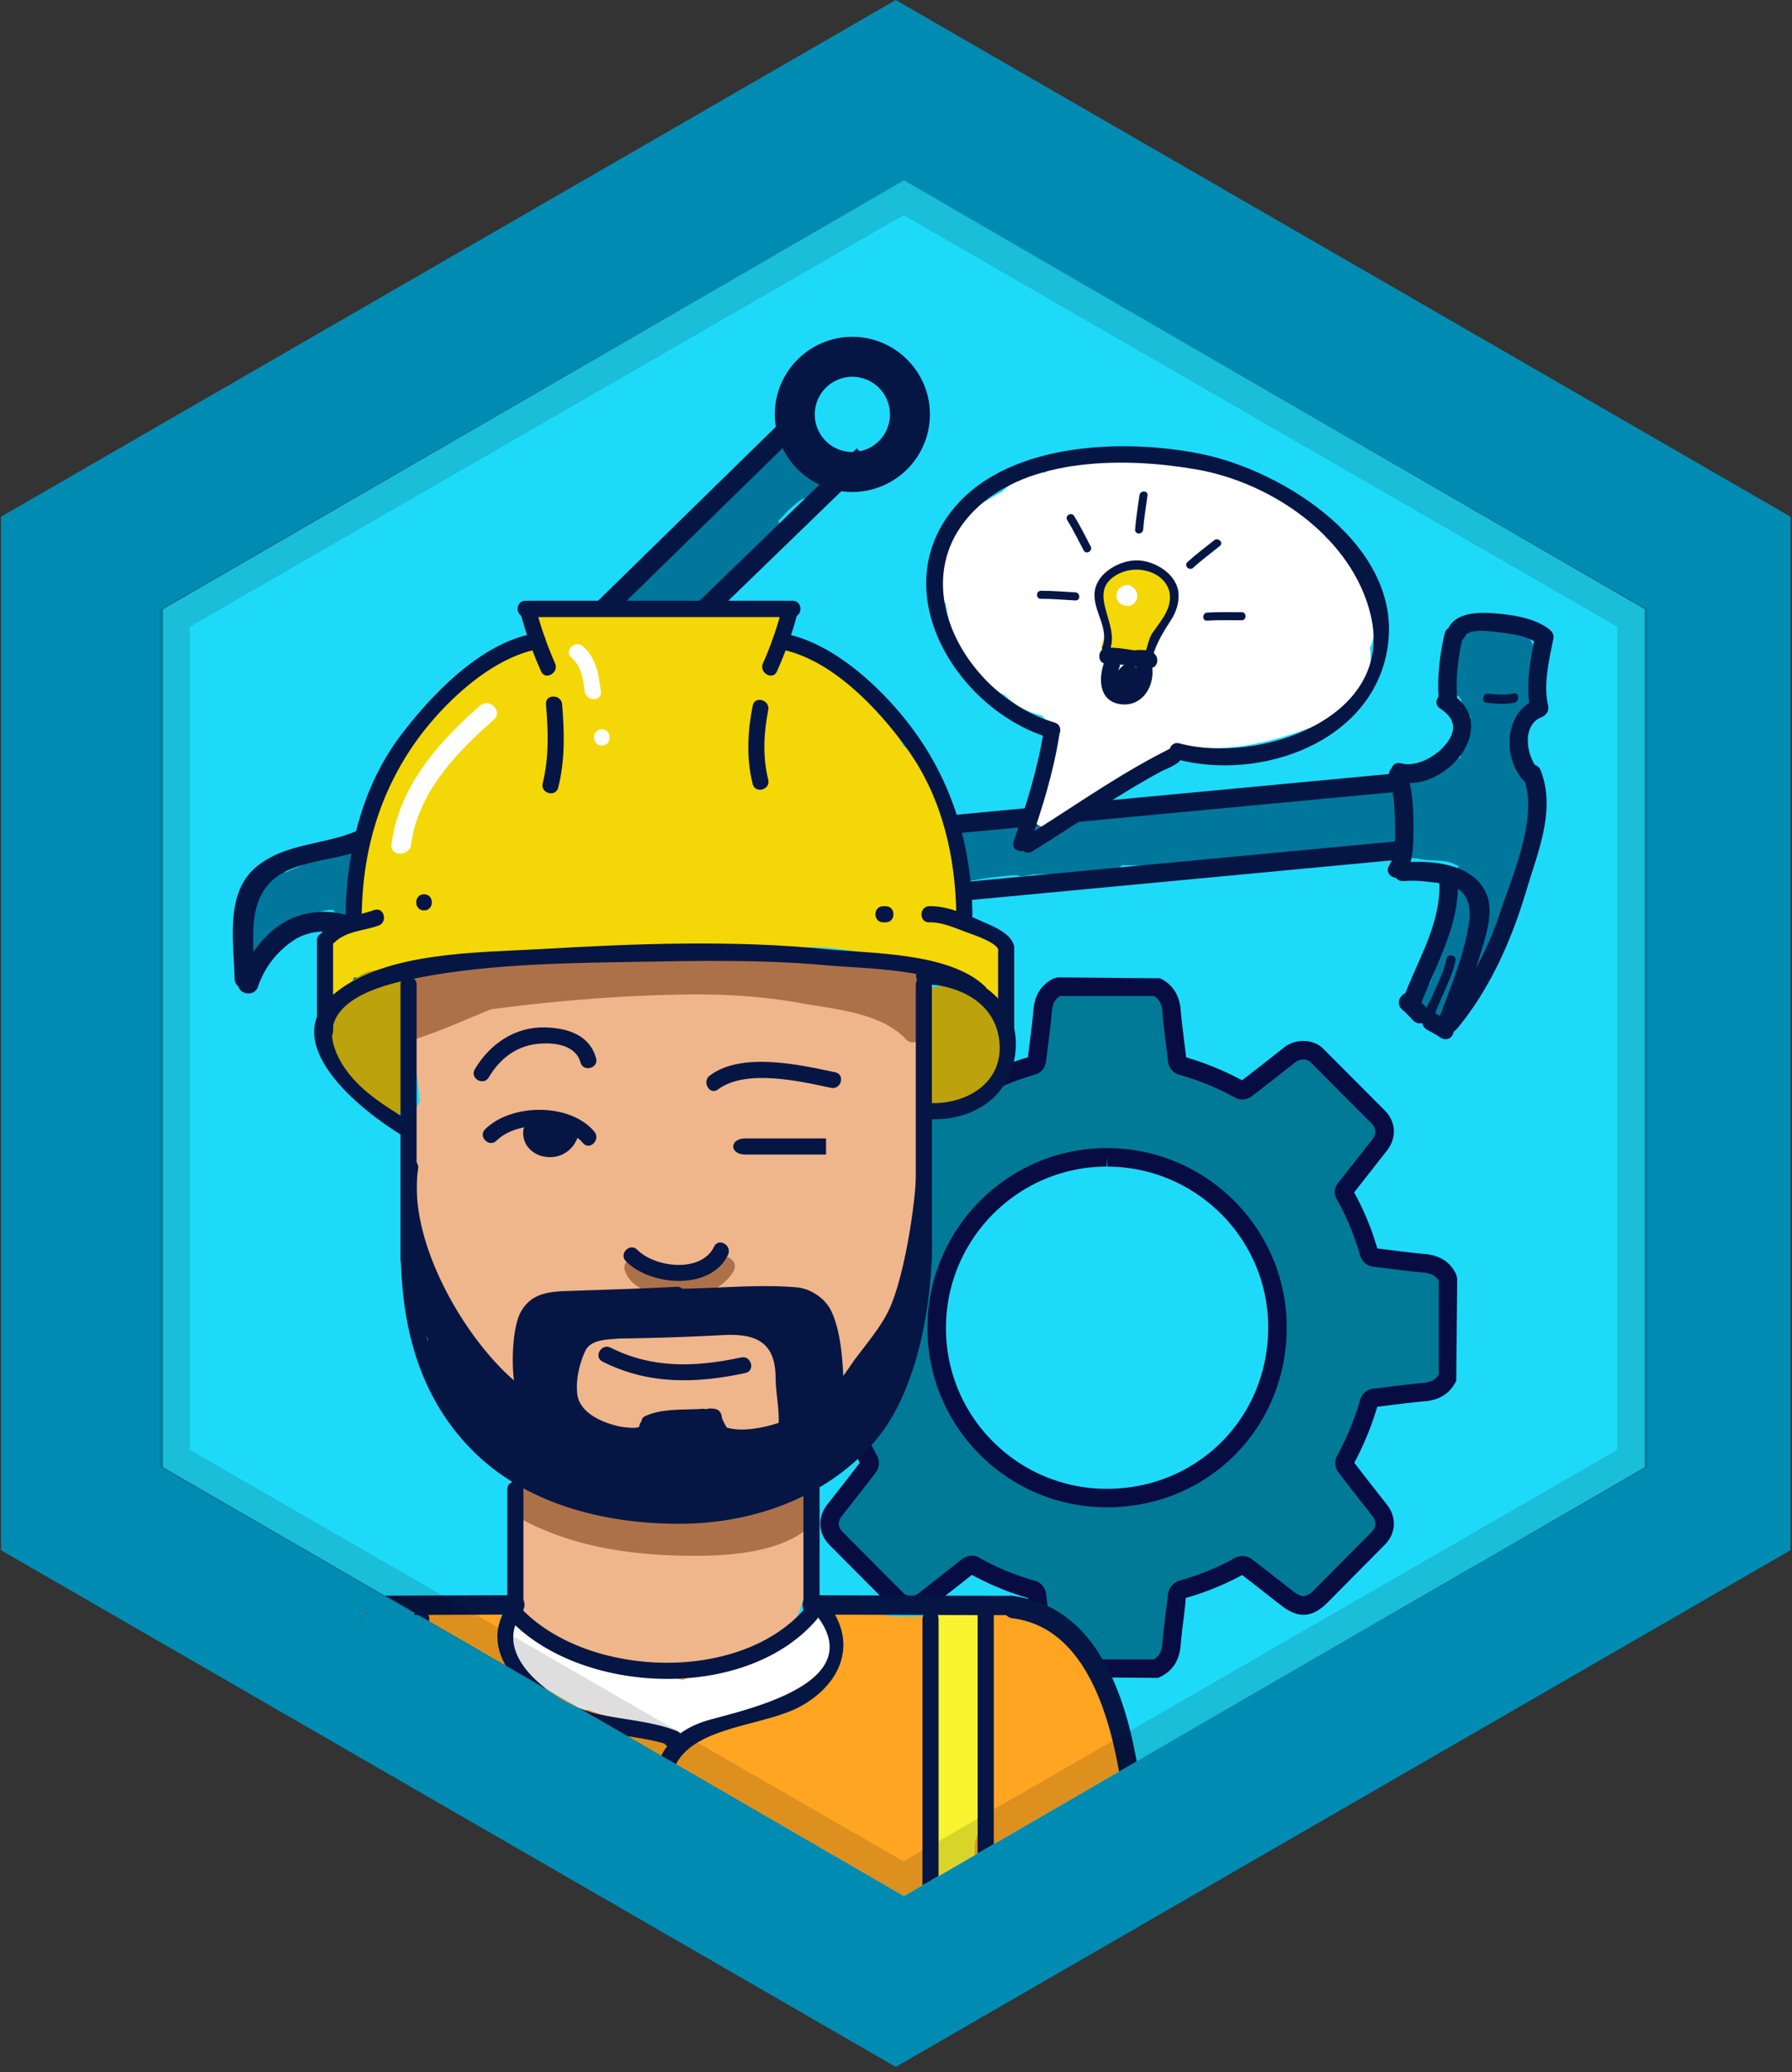 <svg xmlns="http://www.w3.org/2000/svg" width="111" height="128.334" viewBox="8.833 -8.5 111 128.334"><rect x="8.833" y="-8.5" width="111" height="128.334" fill="#333333" stroke="none"/><path fill="#008CB2" d="M119.744 87.5l-55.426 32-55.424-32V23.501l55.424-32 55.426 32z"/><path fill="#1EDAF9" d="M110.71 29.23v53.13l-10.37 6.02-.22.12-.11.06-.11.06-20.66 11.96-.83.479-.26.15-7.761 4.49-1 .58-.18.1-2.24 1.3-.41.23v.01l-.59.33-1.149.67-14.11-8.17-.91-.52-2.08-1.211-2.74-1.579-.36-.21-1.85-1.07-.21-.12-2.41-1.4-4.73-2.739-.68-.391-.18-.1-.69-.409-1.19-.68-13.75-7.96V29.23L64.82 2.67l45.89 26.56z"/><path fill="#061644" d="M29.774 55.723c2.092-.537 4.001-1.211 5.248-3.07 1.729-2.582.63-5.875 2.792-8.42.514-.605-.357-1.484-.874-.876-1.516 1.785-1.925 3.601-2.238 5.876-.453 3.309-2.189 4.509-5.256 5.299-.772.197-.445 1.392.328 1.191z"/><path fill="#00779B" d="M59.163 20.832a.93.93 0 0 1-.386-.123.574.574 0 0 0-.236-.209c-.008-.002-.006-.013-.015-.015-.054-.076-.125-.132-.153-.234a.535.535 0 0 0-.305-.272c.283-.617-.495-1.231-1.007-.728-.083.081-.14.143-.199.206a.578.578 0 0 0-.307.091c-2.556 1.615-4.672 3.729-6.525 6.103l-.023.02.004.004c-.034.042-.069.08-.104.125a.574.574 0 0 0-.112.26c-1.877 2.135-3.929 3.963-5.892 6.031a.59.59 0 0 0-.126.677c-.02.016-.039.035-.058.051-.146.121-.295.238-.443.361a.642.642 0 0 0-.481.179c-.346.309-.699.606-1.042.911a.595.595 0 0 0-.227.12c-1.266 1.089-2.445 2.145-3.313 3.562l-.006.004a.568.568 0 0 0-.485.16l-2.139 2.139c-.047.048-.072.098-.102.148a.507.507 0 0 0-.167.071c-.936.643-1.801 1.257-2.586 2.081a.6.6 0 0 0-.152.569.547.547 0 0 0-.106.217c-.031.002-.062-.005-.095.002-.554.115-1.073.323-1.577.562-.137.053-.274.111-.412.167a.654.654 0 0 0-.62-.03c-.778.347-1.538.625-2.225 1.048-.341.142-.684.284-1.02.44-.201-.088-.453-.075-.689.116a3.125 3.125 0 0 0-.75.849c-.021.025-.046.044-.062.072-.012.021-.016.042-.027.063-.019.039-.034.08-.05.119-.533 1.063-.513 2.224-1.033 3.306l.009.004c-.022.051-.052.093-.073.147-.271.666.85 1.132 1.16.489.024-.051.034-.106.055-.156l.008.004c.215-.525.492-.962.817-1.321.15.078.32.086.488-.013a.664.664 0 0 0 .612-.258c.081-.099.152-.204.228-.305.596-.372 1.281-.689 1.966-.795.087-.004.177-.006.266-.006a6.336 6.336 0 0 0 1.765 1.373c.148.401.359.78.539 1.166.038 1.09-.156 1.86-.627 2.922-.259.582.268 1.155.868.864 1.225-.59 1.815-1.67 2.063-2.88.282-.036.54-.23.549-.6.01-.454.062-.913.124-1.376.029-.091.066-.186.091-.277.057-.207.085-.421.099-.64a.63.63 0 0 0 .313-.241c.327-.491 1.343-2.742.707-3.285l.006-.055c.025-.021.055-.038.079-.058a.563.563 0 0 0 .377-.197c.165-.182.31-.361.439-.541a11.503 11.503 0 0 0 1.604-1.902 9.873 9.873 0 0 0 1.006-1.14c.56-.474 1.08-.988 1.57-1.533.885-.843 1.761-1.694 2.641-2.539 1.176-.979 2.303-2.01 3.438-3.045.212-.192.237-.414.168-.602 1.562-1.351 3.085-2.745 4.666-4.074 1.752-1.473 2.959-3.422 4.863-4.736a.63.63 0 0 0 .257-.708c.178-.184.366-.359.529-.555.074-.069.148-.142.224-.21a6.22 6.22 0 0 1 .604-.491c.323-.232.274-.024.136-.245.237.382.873.443 1.095 0l.238-.475c.242-.483-.151-1.093-.714-.933z"/><path fill="#061644" d="M61.629 21.968a4.81 4.81 0 0 1-4.803-4.805c0-2.648 2.154-4.803 4.803-4.803s4.805 2.155 4.805 4.803a4.811 4.811 0 0 1-4.805 4.805zm0-7.134a2.332 2.332 0 0 0-2.329 2.329 2.331 2.331 0 0 0 2.329 2.33 2.332 2.332 0 0 0 2.33-2.33 2.333 2.333 0 0 0-2.33-2.329z"/><path fill="#061644" d="M32.58 43.447l-.865-.885 26.389-25.82.865.885zm4.831 1.273l-.861-.89 25.353-24.56.862.89z"/><path fill="#061644" d="M24.601 52.113c-.048-2.604-.689-5.655 2.334-6.832 1.849-.72 3.817-.608 5.524-1.748.659-.439.04-1.512-.625-1.068-2.179 1.457-4.993 1-7.081 2.682-2.027 1.631-1.432 4.73-1.39 6.965.016.801 1.254.802 1.238.001z"/><path fill="#061644" d="M24.816 52.596a5.564 5.564 0 0 1 2.223-2.873c1.054-.705 2.983-.833 3.799.327.453.644.082 1.649-.166 2.302-.171.446-.395.873-.623 1.293a6.917 6.917 0 0 1-.3.483c-.274.233-.238.288.103.165-.763-.238-1.088.956-.328 1.191 1.122.351 1.843-1.655 2.162-2.373.547-1.234.902-2.717.066-3.906-.947-1.349-3.039-1.452-4.452-.982-1.794.598-3.088 2.321-3.678 4.044-.257.756.939 1.081 1.194.329z"/><path fill="#00779B" d="M99.471 51.854c.235.11.53.073.695-.118a.485.485 0 0 0 .447-.215c.346-.497.631-1.038.89-1.592a.576.576 0 0 0 .164-.295c.008-.041.021-.08.028-.12.525-1.241.88-2.584 1.109-3.941.229-.758.43-1.523.535-2.315.001-.003 0-.007.002-.011.02-.152.026-.308.039-.461a.614.614 0 0 0 .305-.546c-.019-.891-.267-1.738-.324-2.624a.512.512 0 0 0-.4-.489 8.408 8.408 0 0 0-.145-.224.537.537 0 0 0 .068-.182c.2-1.096.309-2.201.414-3.308.273.143.635.103.775-.27.148-.392-.03-.774.029-1.177a.617.617 0 0 0-.219-.533l.395.32.021-.024c-.608-.836-.312-.681-.542-.777.336-.401.28-1.117-.096-1.757-.535-.914-1.577-1.355-2.372-.924a2.532 2.532 0 0 0-1.042-.177.554.554 0 0 0-.49.369c-.068.052-.143.108-.189.19-.574.973-.727 2.236-.756 3.345-.01.313.158.527.375.615a.458.458 0 0 0 .143.181c.02.074.027.15.053.224.02.056.063.088.094.131l.028.228c.034.239.229.432.455.502-.035.038-.079.06-.106.108-.443.777-.565 1.588-.557 2.457-.023.017-.104-.018-.121.005l-.01.012c.021-.025-.553-.199-.823.065-.233.229-.385.49-.538.74-.047.002-.072.022-.119.024a.507.507 0 0 0-.526 0 .572.572 0 0 0-.853.239 2.33 2.33 0 0 0-.227 1.229.53.53 0 0 0-.242-.103c-.092-.011-.177.002-.27-.003a.57.57 0 0 0-.477-.199c-.974.058-2.018.091-2.977.304a.616.616 0 0 0-.208-.16c-.82-.393-1.931-.802-2.333.189-.045-.009-.088-.02-.137-.017-2.164.093-4.295.437-6.438.73-.596.046-1.189.116-1.785.193-.023-.001-.043-.114-.068-.114-1.565-.01-3.049.422-4.566.422h.171v.107c0 .012-.189.072-.24.083a.722.722 0 0 0-.275.148.805.805 0 0 0-.16-.02 23.817 23.817 0 0 0-4.042.16c-.759.071-1.515.181-2.259.324a.492.492 0 0 0-.515-.208c-1.101.197-6.259.261-5.049 2.564.108.206.274.333.455.364.03.162.112.293.246.378.009.322.25.654.633.604.112-.014.215-.037.326-.053l.077-.008a.567.567 0 0 0 .646.194 22.752 22.752 0 0 1 5.232-.948.5.5 0 0 0 .364.078c.221-.034.44-.077.662-.12.469-.007.939-.015 1.404.008 1.335.068 2.631.173 3.866-.416a.634.634 0 0 0 .213-.17c1.965.096 3.916-.048 5.849-.345 1.185.051 2.379.004 3.512-.253.07.083.137.172.187.28.313.675 1.392.278 1.103-.395.59-.001 1.178-.002 1.769-.035.042-.003.074-.019.11-.029.046-.005.09-.001.139-.018.145-.046.293-.082.438-.126 1.453-.071 2.899-.233 4.295-.631-.121.232-.107.535.117.729.039.033.076.046.113.075.125.242.377.384.635.322.877.267 1.775-.037 2.604.524a.568.568 0 0 0-.153.179c-.509 1.061-.617 2.16-.609 3.296-.617.748-.881 1.661-.879 2.725 0 .131.051.228.117.307a6.467 6.467 0 0 0-.252.701c-.125.05-.172.069-.363.07-.299 0-.582.352-.523.644.061.292.143.593.389.788.271.215.604.313.86.541.308.275.729.096.907-.219.405-.728.6-1.533.772-2.345z"/><path fill="#061644" d="M65.504 43.349l-.107-1.141 30.559-2.876.107 1.14zm-.154 4.228l-.107-1.14 30.56-2.879.107 1.14zm32.964-16.832c-.295 1.276-.465 2.639-.371 3.949.052.738 1.19.618 1.139-.118-.085-1.215.09-2.474.363-3.656.166-.72-.966-.892-1.131-.175z"/><path fill="#061644" d="M98.042 35.381c1.078.7.997 1.543.162 2.418-.61.638-1.692 1.21-2.588.974-.714-.189-.884.943-.177 1.13 2.844.755 6.424-3.396 3.324-5.412-.611-.396-1.34.488-.721.89zm.802 20.131c.563-1.594 1.155-3.173 1.643-4.792.332-1.105.914-2.709.42-3.863-.809-1.894-3.428-2.113-5.239-1.933-.735.073-.617 1.211.117 1.139.753-.075 1.562.048 2.312.147 1.522.204 1.942 1.107 1.709 2.568-.343 2.145-1.289 4.235-2.008 6.274-.245.69.8 1.158 1.046.46z"/><path fill="#061644" d="M97.963 45.828c.26 2.643-1.27 5.013-2.166 7.398-.258.688.788 1.153 1.049.461.975-2.591 2.537-5.104 2.256-7.977-.073-.737-1.211-.618-1.139.118z"/><path fill="#061644" d="M97.268 54.002a8.972 8.972 0 0 0-.867-.877c-.559-.486-1.276.404-.723.889.233.205.453.42.658.652.478.555 1.414-.105.932-.664z"/><path fill="#061644" d="M98.497 54.672c-.271-.146-.533-.303-.804-.447-.647-.352-1.104.699-.459 1.049.269.146.533.302.803.447.649.347 1.108-.701.46-1.049z"/><path fill="#061644" d="M98.426 50.894c-.148.787-.556 1.55-.871 2.28-.16.373-.637 1.096-.537 1.529.08.355.649.301.568-.061-.023-.104.145-.414.196-.539.159-.393.331-.78.499-1.168.27-.627.582-1.277.709-1.954.071-.362-.496-.45-.564-.087zm5.711-11.715c-.74-.792-1.082-2.71.143-3.252.673-.298.271-1.371-.402-1.072-1.873.829-1.973 3.597-.671 4.988.494.532 1.434-.128.93-.664z"/><path fill="#061644" d="M103.193 39.616c.963 2.461-.657 6.011-1.42 8.349a20.318 20.318 0 0 1-3.578 6.523c-.469.568.421 1.291.89.722 2.071-2.517 3.373-5.479 4.3-8.585.709-2.375 1.833-4.978.881-7.412-.27-.688-1.342-.284-1.073.403zm1.53-4.437c-.307-1.278.076-2.85.325-4.114.142-.724-.989-.899-1.131-.175-.294 1.493-.627 3.188-.265 4.693.173.716 1.243.303 1.071-.404z"/><path fill="#061644" d="M104.787 30.465c-.911-.71-2.299-.898-3.411-.985-.952-.073-2.401-.069-2.849.972-.291.677.757 1.139 1.049.459.234-.546 1.77-.293 2.201-.242.727.087 1.69.219 2.287.683.582.454 1.306-.433.723-.887zm-9.896 9.196c.287.902.327 1.894.351 2.834.021.81.063 1.893-.369 2.617-.379.631.673 1.085 1.049.46.504-.841.459-2.02.463-2.964.005-1.112-.081-2.284-.421-3.35-.226-.706-1.296-.297-1.073.403zm7.684-5.213c-.521.119-1.031.057-1.556.011-.365-.032-.457.533-.088.566.569.049 1.139.122 1.702-.008.355-.082.303-.652-.058-.569zM65.436 46.487c-.504.25-.82-1.085-.877-1.432-.126-.775-.018-1.916 1.008-1.861.729.039.914-1.092.175-1.131-4.023-.218-2.184 6.623.099 5.496.653-.325.255-1.398-.405-1.072z"/><path fill="#007A96" d="M74.37 52.605h6.071c.631.301.896.81.955 1.496.084 1.008.233 2.01.347 3.014.024.216.095.332.319.396 1.248.354 2.438.848 3.574 1.471.092.049.282.024.369-.041.919-.701 1.826-1.418 2.735-2.133.489-.386 1.229-.371 1.638.035l3.826 3.834c.492.496.518 1.182.083 1.732-.71.898-1.41 1.807-2.125 2.701-.11.141-.112.234-.028.384.643 1.126 1.122 2.323 1.484 3.565.064.226.179.297.395.321 1.006.111 2.006.263 3.012.349.688.06 1.199.32 1.496.955v6.07c-.293.618-.785.893-1.463.952-1.02.087-2.031.237-3.047.351-.218.024-.326.1-.394.321a17.374 17.374 0 0 1-1.478 3.571c-.052.092-.027.283.039.371.694.91 1.402 1.809 2.111 2.709.436.552.402 1.236-.086 1.73l-3.551 3.584c-.711.715-1.297.754-2.096.135-.853-.66-1.695-1.332-2.554-1.983-.087-.065-.276-.085-.37-.034a16.719 16.719 0 0 1-3.511 1.446c-.282.077-.365.219-.396.485-.105.992-.254 1.981-.338 2.979-.06.678-.334 1.171-.953 1.463h-6.07c-.633-.299-.898-.809-.955-1.497-.084-1.008-.232-2.008-.346-3.012-.023-.218-.102-.328-.323-.394a16.375 16.375 0 0 1-3.567-1.482c-.15-.088-.244-.073-.384.035-.896.714-1.799 1.416-2.699 2.125-.553.434-1.235.418-1.736-.08-1.248-1.242-2.485-2.494-3.727-3.744-.526-.529-.551-1.193-.09-1.78.704-.891 1.402-1.782 2.089-2.687.065-.086.087-.276.036-.369a17.104 17.104 0 0 1-1.461-3.541c-.065-.23-.172-.325-.41-.352-1.006-.107-2.005-.262-3.012-.346-.689-.059-1.197-.324-1.496-.958v-6.071c.273-.49.615-.853 1.232-.91 1.096-.104 2.186-.264 3.278-.387.22-.025.329-.097.394-.322a17.38 17.38 0 0 1 1.471-3.573c.05-.093.031-.284-.032-.369-.702-.92-1.419-1.826-2.132-2.735-.387-.494-.38-1.227.03-1.638a1138.7 1138.7 0 0 1 3.81-3.804c.533-.531 1.197-.553 1.779-.092.889.705 1.782 1.403 2.684 2.09.087.064.277.086.371.033a17.972 17.972 0 0 1 3.571-1.474c.225-.063.299-.176.322-.392.113-1.018.264-2.029.351-3.047.067-.67.341-1.165.958-1.456zm-7.516 21.112c-.013 5.813 4.693 10.547 10.541 10.555 5.719.01 10.545-4.516 10.566-10.529.023-5.861-4.666-10.547-10.523-10.569-5.845-.028-10.571 4.694-10.584 10.543z"/><path fill="#070C42" d="M80.57 95.41l-6.445-.055c-.771-.364-1.203-1.026-1.279-1.969-.054-.631-.133-1.26-.211-1.889-.044-.346-.088-.689-.127-1.035a17.255 17.255 0 0 1-3.473-1.434c-.541.43-1.081.853-1.621 1.275l-.965.756c-.77.605-1.814.555-2.494-.123a620.386 620.386 0 0 1-2.918-2.931l-.811-.815c-.723-.729-.774-1.725-.133-2.539.672-.85 1.34-1.703 1.996-2.563a17.698 17.698 0 0 1-1.418-3.465c-.393-.045-.76-.091-1.129-.138-.602-.075-1.202-.15-1.806-.201-.94-.079-1.601-.512-1.966-1.284l-.055-.244v-6.221l.072-.13c.264-.473.724-1.11 1.678-1.202.658-.063 1.314-.146 1.971-.228.41-.052.818-.104 1.229-.149a18.19 18.19 0 0 1 1.422-3.474c-.535-.699-1.08-1.394-1.625-2.088l-.414-.527c-.569-.729-.537-1.778.076-2.395 1.269-1.27 2.537-2.539 3.811-3.804.719-.718 1.738-.771 2.54-.136.848.674 1.7 1.342 2.561 1.996a18.707 18.707 0 0 1 3.471-1.424c.043-.365.085-.705.128-1.045.079-.64.159-1.275.214-1.916.082-.918.51-1.566 1.277-1.93l.245-.055 6.317.056c.771.367 1.199 1.028 1.279 1.964.053.633.133 1.264.211 1.893.043.347.086.693.125 1.039 1.194.349 2.354.824 3.465 1.42.748-.574 1.491-1.157 2.233-1.742l.388-.305c.694-.545 1.803-.51 2.396.08l3.825 3.838c.699.701.748 1.701.127 2.49l-.84 1.071c-.396.504-.789 1.009-1.188 1.511a16.934 16.934 0 0 1 1.437 3.473c.373.045.719.088 1.064.132.621.077 1.242.155 1.863.209.959.083 1.602.502 1.967 1.282l.054.242L99.038 77c-.362.766-1.011 1.195-1.931 1.277-.627.053-1.248.131-1.871.209-.363.045-.728.091-1.092.132a18.35 18.35 0 0 1-1.424 3.467c.637.835 1.291 1.664 1.942 2.493l.077.098c.619.786.566 1.786-.129 2.488l-3.551 3.583c-.936.94-1.799 1.003-2.854.187l-.948-.738c-.491-.387-.985-.775-1.485-1.156a17.052 17.052 0 0 1-3.494 1.421c-.022.392-.071.787-.12 1.183-.073.594-.146 1.186-.197 1.779-.08.92-.511 1.568-1.276 1.932l-.115.055zm-6.06-1.144h5.793c.326-.188.479-.47.52-.939.053-.607.128-1.215.203-1.821.047-.39.097-.778.139-1.168.021-.192.085-.776.811-.978a16.004 16.004 0 0 0 3.391-1.396c.275-.154.723-.117.984.077.547.416 1.084.837 1.619 1.256l.942.735c.271.209.493.314.665.314.068 0 .275 0 .674-.4l3.55-3.584c.283-.284.3-.648.044-.973l-.076-.099a204.318 204.318 0 0 1-2.041-2.618c-.183-.244-.262-.682-.084-.998a16.915 16.915 0 0 0 1.428-3.451c.13-.436.426-.68.88-.73.383-.042.766-.09 1.146-.139.639-.08 1.274-.158 1.916-.213.469-.043.748-.195.938-.521v-5.794c-.189-.327-.479-.481-.973-.522-.638-.055-1.272-.136-1.91-.215a69.197 69.197 0 0 0-1.115-.135c-.459-.053-.754-.299-.881-.729-.375-1.285-.842-2.41-1.434-3.443-.201-.359-.176-.703.078-1.022.432-.54.855-1.084 1.28-1.626l.843-1.074c.262-.332.247-.688-.039-.975l-3.824-3.834c-.189-.189-.627-.189-.879.01l-.387.305c-.781.613-1.564 1.229-2.355 1.834a1.015 1.015 0 0 1-.588.185.804.804 0 0 1-.399-.095 16.928 16.928 0 0 0-3.459-1.426c-.435-.121-.681-.418-.733-.881-.039-.365-.086-.729-.132-1.093a46.847 46.847 0 0 1-.215-1.938c-.041-.485-.197-.776-.526-.971H74.51c-.326.188-.479.471-.521.939a48.178 48.178 0 0 1-.219 1.957c-.045.367-.092.734-.133 1.104-.051.455-.297.752-.732.879-1.209.352-2.371.83-3.455 1.424a.847.847 0 0 1-.415.101.977.977 0 0 1-.574-.179 163.796 163.796 0 0 1-2.696-2.1c-.355-.281-.699-.271-1.02.051-1.273 1.264-2.54 2.531-3.808 3.801-.201.201-.193.611.016.88l.412.524c.578.736 1.155 1.474 1.724 2.217.202.271.235.703.079.99a17.04 17.04 0 0 0-1.423 3.459c-.121.432-.417.678-.877.732-.431.049-.858.104-1.286.154-.667.084-1.335.168-2.004.232-.305.028-.508.166-.714.496v5.776c.19.331.481.485.971.526.619.053 1.235.129 1.853.207.391.049.781.099 1.172.141.469.051.772.309.9.766a16.564 16.564 0 0 0 1.412 3.42c.156.289.121.723-.08.989-.691.908-1.393 1.804-2.098 2.696-.288.365-.273.699.047 1.021l.811.817c.969.978 1.938 1.954 2.913 2.925.285.285.651.293.979.034l.967-.759c.578-.452 1.156-.904 1.729-1.361.105-.085.574-.346 1.023-.085a15.707 15.707 0 0 0 3.441 1.431c.439.127.685.424.734.881.039.361.086.726.131 1.088.08.646.162 1.289.215 1.938.041.49.196.781.526.973zm2.902-9.422a11.072 11.072 0 0 1-7.891-3.269 11.02 11.02 0 0 1-3.239-7.859c.013-6.13 4.995-11.116 11.108-11.116h.049c6.143.024 11.119 5.024 11.095 11.146-.022 6.223-4.909 11.098-11.122 11.098zm-.021-21.672v.573c-5.481 0-9.951 4.474-9.963 9.974a9.89 9.89 0 0 0 2.904 7.049 9.935 9.935 0 0 0 7.064 2.933c5.59 0 9.972-4.374 9.992-9.96.022-5.489-4.443-9.973-9.953-9.994l-.044-.575z"/><path fill="#EFB68B" d="M65.938 63.875c.006-.542 0-1.064-.08-1.602a.406.406 0 0 0-.148-.267c-.036-.31-.064-.616-.093-.926.114-.791.138-1.584-.019-2.375a.468.468 0 0 0 .069-.249c-.004-.109.015-.221.022-.329.104-.077.168-.2.145-.379a5.598 5.598 0 0 1-.042-.709.467.467 0 0 0-.157-.365c-.003-.01-.002-.022-.006-.032 1.059-2.54-.609-6.159-3.766-5.67-4.52.698-9.033-.555-13.479.097-.623-.729-1.622-1.099-2.724-.687-.493.185-.892.447-1.279.749-.902-.185-1.79-.146-2.746-.029-1.631.201-3.284.216-4.925.229-1.749.013-2.81 1.292-2.649 3 .129 1.382.441 2.733.641 4.104.066.459.101.889.133 1.293a2.788 2.788 0 0 0-.464 1.338c-.104 1.348.293 2.679.184 4.004-.057.664-.131 1.354-.039 2.019-.127.781-.25 1.563-.288 2.364-.069 1.488.271 3.05 1.124 4.234-.033.332-.025.688.037 1.069.329 2.035.932 3.447 2.495 4.548.012.025.018.053.031.076.286.518.633.996 1.046 1.372.021.032.035.063.065.095.859.889 1.848 1.5 2.923 1.938-.07.154-.13.32-.194.486a.655.655 0 0 0-.212.274c-.628 1.632-.82 3.158-.775 4.894.006.242.17.453.378.566-.536.768-.59 1.83.338 2.7.208.216.44.403.684.575-.07.248.03.563.323.656.649.213 1.293.445 1.947.64.247.135.491.274.731.409.48.271 1.055.65 1.629.494a.465.465 0 0 0 .302-.238c.029.01.058.025.087.035 1.169.402 2.524.24 3.732.224 1.959-.024 4.325-.047 5.961-1.306 1.95-1.498 1.986-3.785 2.076-6.071.046-1.155.24-2.408-.101-3.437 1.125-.73 1.998-1.688 2.72-2.772a.589.589 0 0 0 .193-.104c.869-.734 1.287-1.564 1.605-2.521.924-1.183 1.421-2.452 1.578-3.825a.503.503 0 0 0 .172-.342c.074-.814.372-1.563.482-2.367.064-.479-.006-1.004-.07-1.52.287-1.034.377-2.106.285-3.239a6.994 6.994 0 0 0-.2-1.142c.003-.074-.001-.147.001-.221.084-.445.087-.886.047-1.326.152-.062.268-.202.27-.432z"/><path fill="#FFA522" d="M31.57 91.46c-.01.021-.01.04-.01.07 0 .04 0 .069.01.109l-.06-.109-.03-.05c.03-.01.06-.01.09-.02zm2.87.05h.04c-.01.01-.01.021-.02.04a.076.076 0 0 1-.02-.04zm43.93 9.53c.01.01.02.01.04.02l-8.02 4.64-1 .58-.18.1-2.24 1.3-.41.23v.01l-.59.33-1.149.67-14.11-8.17-.91-.52-2.08-1.211-3.1-1.789a9.592 9.592 0 0 1-1.85-1.07l-2.62-1.521L35.42 91.9l-.68-.391h-.26c.02-.04.05-.069.08-.1L33.87 91c.54-.07 1.1-.1 1.67-.05 1.34.109 2.94-.021 4.19.54.05.02.1.05.15.069.02.011.03.021.04.021l.12.09v-.01c0-.061.02-.12.04-.17.16-.311.66-.38.88-.04.02.02.03.05.04.08.01.01.01.02.02.029.07.08.1.171.12.25.07.141.15.271.25.391v.02c.37.38.72.78 1.06 1.19.45.22.89.47 1.33.729 1.23.301 2.45.431 3.65.801.71.079 1.37.25 2.02.56.03 0 .05.02.07.02 1.09-.399 2.37-.439 3.55-.289 1.83-.78 3.6-1.58 5.31-2.591.17-.489.5-.92 1.01-1.14.27-.13.58-.19.95-.18.04 0 .08.01.12.01.1.01.2.01.29.02.18-.06.37-.109.58-.14.91-.14 1.69-.04 2.37.34.76.07 1.53.07 2.3.03.05.01.11 0 .16 0s.1-.03.16-.03c.199-.02.399-.05.6-.069h.04c.7-.08 1.41-.141 2.12-.181.11 0 .2.01.31.021h.01c.109-.03.21-.051.319-.07.221-.05.44-.08.66-.09 1.29-.101 2.61.22 3.54 1.01 1.561 1.311 3.76 2.88 3.89 5.1.021.37-.04.841-.159 1.271.029.02.06.03.08.05.02.021.029.05.05.08.08.04.149.1.189.2.021.038.031.128.051.128.19 0 .521.87.5 1.41-.01.149-.09.26-.189.359a.497.497 0 0 1 .039.271z"/><g fill="#FFF"><path d="M93.406 28.152a.505.505 0 0 0 .094-.277c.059-1.551-1.221-2.471-2.508-3.058a6.122 6.122 0 0 0-1.568-1.762c-1.624-1.261-3.619-2.434-5.638-2.905a2.349 2.349 0 0 0-1.157.016 12.568 12.568 0 0 0-2.256-.063.52.52 0 0 0-.157-.084c-1.28-.402-2.702-.246-4.026-.223-.657.012-1.299.163-1.721.567a1.875 1.875 0 0 0-.91.414 2.432 2.432 0 0 0-.859.108c-.738.229-1.28.583-1.785 1.06-.03.019-.056.055-.084.055h-.006c-1.783 1-2.337 1.255-3.341 2.947a.448.448 0 0 0 .094.6c-.434.81-.721 1.569-.807 2.574a1.226 1.226 0 0 1-.004-.107c-.004.035-.016.22-.019.262-.022.368.366.616.664.539.253 2.228 1.592 4.872 3.667 5.735a4.628 4.628 0 0 0 2.297 1.259c.421.512.639.661.682 1.54.002.027.012.057.015.083-.314.368-.544.8-.788 1.213-.242.409-.299.963-.352 1.425-.029.256.063.489.192.695-.129.206-.267.406-.39.615-.43.73.535 1.714 1.244 1.173 2.519-1.919 5.572-2.939 8.094-4.916 2.855.603 6.094-.31 8.744-1.396 1.33-.544 2.875-2.169 2.912-3.692a7.075 7.075 0 0 0-.039-.94c.041-.096.088-.185.119-.292.397-1.261.14-2.27-.403-3.165z"/><path d="M66.768 28v.013L66.77 28z"/></g><path fill="#F4D706" d="M71.563 50.712c-.18-.925-.785-1.391-1.592-1.77-.252-.119-.586-.165-.869-.184a2.666 2.666 0 0 0-.713.045c-.005-.022.002-.045-.004-.068a95.17 95.17 0 0 0-.205-1.089c.291-.841.094-2.104-.213-3.137-.305-2.665-1.082-5.74-3.142-6.775-.063-.108-.125-.219-.191-.326-.196-.429-.396-.856-.569-1.292-.106-.269-.363-.355-.59-.322a13.15 13.15 0 0 0-2.121-2.048c.117-.285-.028-.709-.438-.747l-.027-.005c-.385-.6-1.047-.953-1.793-.845-.393-.256-.793-.496-1.233-.611.105-1.168-.858-2.415-2.131-2.426-3.232-.027-6.442-.12-9.67-.189-1.193-.025-2.398.15-3.368.759a.645.645 0 0 0-.661-.207c-.469.102-.44.659-.136.883-.07.078-.145.147-.21.233a2.584 2.584 0 0 0-.392.779c-4.822 1.302-8.435 6.284-9.268 11.325-.749.812-.464 1.962-.876 2.926a.517.517 0 0 0 0 .419c-.423.709-.581 1.572-.301 2.526l.369-.146c-.242.222-.477.452-.697.688-.962.049-1.9 1.307-1.129 2.193-.19.319-.333.667-.399 1.054-.143.836.91 1.047 1.25.451a.583.583 0 0 0 .3-.275 1.81 1.81 0 0 0 .143-.48c.949-.079 1.775-.31 2.697-.619 1.833-.615 3.417-.462 5.296-.215 1.761.231 3.88.197 5.51-.515a.927.927 0 0 0 .484-.531c1.85.185 3.743.146 5.569.402.572.081 1.033-.044 1.387-.283 2.12.129 4.214.192 6.446-.068 2.684-.312 5.101.626 7.713.807.031.146.089.29.199.425.566.685 1.074 1.195 1.846 1.621.698.388 1.473.505 2.255.567.668.053 1.351-.68 1.276-1.338a6.357 6.357 0 0 0-.07-.436c.228-.324.353-.719.268-1.156z"/><path fill="#BCA20C" d="M70.594 55.4a1.163 1.163 0 0 0-.169-.83c-.157-.24-.321-.475-.495-.703-.313-.285-.623-.57-.933-.855a29.652 29.652 0 0 1-.668-.406c-.304-.3-.784-.268-1.123-.064-.134.078-.09.051-.358.076-.793.074-1.156 1.177-.502 1.556-.578 1.379-.203 2.566-.127 4.196.012.237.086.478.204.694-.009.021-.022.031-.03.054-.142.418-.053.827.297 1.11.359.295.83 0 .869-.338.183.021.369.01.563-.064a7.38 7.38 0 0 0 .55-.238c.366-.023.74-.16 1.049-.389 1.09-.797 1.366-2.517.873-3.799zm-36.203 2.27c-.107-1.105-.001-2.809-.563-3.859.02-.014.039-.025.061-.041.73-.518.445-1.892-.418-2.097-2.483-.588-3.651 1.09-3.896 2.99-.233-.047-.501.041-.598.329-.37 1.098.382 1.771.842 2.676a.436.436 0 0 0 .205.201c.085.203.176.404.275.604a2.59 2.59 0 0 0 1.122 1.178c.041.023.086.037.128.06.105.2.237.397.432.574.392.36 1.134.536 1.589.169 1-.811.937-1.595.821-2.784z"/><path fill="#F4D706" d="M81.355 28.298c.062-.579-.285-1.155-.842-1.452-1.271-.675-2.986-.172-3.313 1.258a3.445 3.445 0 0 0-.165.573c.056.083.093.177.146.264-.017.047-.037.086-.043.14-.049.546.157 1.02.162 1.544.004.459-.476.896-.096 1.225.077.067-.204.11-.204.135v.034c0 .166 1.271.175 1.734-.109l.017-.009c.325.12.647.204.999.224.297.017.605-.338.482-.633-.004-.008-.008-.013-.01-.021.074-.254.18-.49.334-.719a.418.418 0 0 0 .014-.475c.031-.038.064-.076.072-.112.018-.018.104-.023.121-.044.434-.545.897-1.19.592-1.823z"/><path fill="#FFF" d="M78.324 27.823a.652.652 0 0 0-.317.405c-.179.721.79 1.063 1.144.552.398-.477-.18-1.326-.827-.957z"/><path fill="#AD7149" d="M65.837 52.487c.015-.148.029-.296.038-.446.016-.259-.238-.518-.5-.5-1.062.072-2.074-.348-3.125-.458-1.069-.112-2.176-.114-3.25-.125a.45.45 0 0 0-.296.104c-2.8-.415-5.809-.294-8.035-.268-.661.007-1.32.039-1.978.08a.475.475 0 0 0-.357-.165c-2.525-.089-5.037-.254-7.56-.187-2.017.053-4.116 1.128-6.148 1.354-.489.054-.689.641-.252.932l.087.058c-.011.059-.012.134-.018.134h-.005c-.014 0-.026.305-.04.447-.043.009-.088.023-.131.032-.639.112-.56.896-.108 1.161-.704.298-.374 1.459.397 1.213 1.598-.516 3.12-1.208 4.671-1.842 3.871-.522 7.76-.838 11.68-.916 2.528-.049 5.033.074 7.526.527 2.102.381 4.998.598 6.502 2.229.564.61 1.472-.303.91-.91-.082-.087-.166-.163-.25-.24.176-.549.332-1.104.512-1.653a.464.464 0 0 0-.27-.561zM53.143 69.609c-.458.734-1.478.978-2.29.968-.464-.005-1.877-.194-2.062-.709-.276-.774-1.521-.438-1.241.343.417 1.17 1.843 1.475 2.943 1.614 1.378.172 3.002-.347 3.759-1.565.44-.707-.673-1.354-1.109-.651zm5.826 15.42c.004-.049.002-.098.013-.146v-.018c.132-.2.063-.432-.105-.576a.9.9 0 0 0 .131-.441c0-.449-.563-.854-.969-.556a11.99 11.99 0 0 1-1.347.845c-.903.258-2.127.606-2.466.688-.399.097-.802.149-1.204.221-.287.024-.564.046-.831.065-.009-.029-.025-.057-.037-.084-.723.103-1.41.01-2.238-.026-1.157-.051-2.333-.116-3.449-.446a1.93 1.93 0 0 1-.479-.229 19.075 19.075 0 0 1-4.413-1.73c-.703-.384-1.319.629-.712 1.061-.155.199-.203.47-.075.684a.537.537 0 0 0-.111.313c-.178.219-.204.563.111.74 3.072 1.731 6.382 2.318 9.874 2.435 2.572.085 6.596.015 8.524-1.972.298-.309.088-.716-.217-.828z"/><path fill="#FFF" d="M38.555 35.21c-2.606 2.299-5.009 5.007-5.472 8.574-.102.78 1.121.771 1.221 0 .416-3.203 2.796-5.667 5.114-7.711.593-.522-.275-1.382-.863-.863zm7.556 2.458c.645 0 .645-1 0-1s-.645 1 0 1zm-1.88-5.439c.614.531.721 1.325.821 2.089.083.63 1.084.638 1 0-.135-1.023-.289-2.083-1.114-2.796-.485-.419-1.196.285-.707.707zM57.88 96.46c-.02.14-.08.271-.25.34-1.51.66-3.07 1.5-4.75 1.45-.03 0-.05-.01-.08-.02-.32.1-.63.18-.96.25a.521.521 0 0 1-.6.369c-.22-.029-.45-.08-.68-.119-.04 0-.08.02-.12.02-.03 0-.05-.01-.07-.01s-.04.01-.06.01c-.03 0-.06-.02-.09-.03-.77-.06-1.46-.33-2.23-.489a.447.447 0 0 1-.22-.12c-.85-.181-1.7-.4-2.52-.73a.497.497 0 0 1-.25.059h-.02l-.36-.21-1.85-1.07-.21-.12v-.01c-.81-.61-1.52-1.36-1.87-2.25-.04-.08-.09-.16-.13-.25-.02-.011-.04-.021-.06-.04a.507.507 0 0 1-.04-.82.88.88 0 0 1-.02-.17c0-.31.31-.59.63-.48.06.021.12.04.19.061.27.09.41.34.35.62-.01.02 0 .05 0 .08.57.189 1.11.45 1.64.729.03.01.05 0 .07.01 1.43.381 2.79.931 4.13 1.521 1.22-.08 2.38.15 3.56.479.03.011.05.021.08.04.73-.359 1.46-.5 2.23-.56.17-.06.35-.1.52-.12.28-.13.57-.24.85-.34.79-.34 1.56-.71 2.36-1.01.36-.271.71-.561 1.06-.851.25-.63.61-1.06 1.39-.989.27.02.49.229.49.5 1.49 1.83-.56 3.45-2.11 4.27z"/><path fill="#F9F330" d="M69.39 105.08c-.05.18-.1.35-.159.52-.011.261-.021.511-.021.78l-2.24 1.3-.41.23c-.029-.09-.04-.2-.029-.32.04-1.17.149-2.21.33-3.35.01-.05.02-.08.029-.12-.12-1.57-.159-3.26-.069-4.92-.03-.44-.061-.88-.08-1.32-.021-.12-.03-.25-.021-.41.011-.149.011-.31.021-.46 0-.26.01-.51.029-.77 0-.08.011-.15.011-.221.01-.079.01-.159.02-.239s.03-.141.05-.21c-.069-1.13-.09-2.271-.069-3.44.01-.25.06-.46.149-.6a.283.283 0 0 1 .03-.05c.08-.11.17-.181.26-.2v-.38c0-.7.601-.521.891.13.09.22.13-.33.189-.12.021-.04.03-.08.05-.12.2-.48.681-.68.86 0 .021.05.021.09.03.14.06-.02.12-.01.18.011.12.029.23.14.3.31.08.14.12.32.12.54.01 1.71.03 3.4-.04 5.09.159 2.789.259 5.849-.411 8.199z"/><path fill="#061644" d="M33.64 52.479v17.023c0 .645 1 .645 1 0V52.479c0-.646-1-.646-1 0zm31.917 0v17.023c0 .645 1 .645 1 0V52.479c0-.646-1-.646-1 0z"/><path fill="#061644" d="M33.661 69.201c.056 4.646 1.22 9.027 4.647 12.33 3.381 3.256 8.336 4.396 12.894 4.332 4.534-.063 9.104-1.772 12.01-5.338 2.526-3.103 3.431-8.625 3.345-12.494-.015-.645-1.015-.646-1 0 .08 3.634-.85 8.225-2.76 11.378-2.331 3.848-7.401 5.267-11.595 5.454-4.389.197-8.86-1.137-12.186-4.039-3.332-2.909-4.304-7.396-4.354-11.623-.009-.644-1.009-.644-1.001 0zm5.929-7.062c1.253-1.24 4.191-1.23 5.353.149.416.493 1.119-.218.707-.707-1.514-1.802-5.147-1.751-6.767-.149-.459.455.248 1.162.707.707z"/><path fill="#061644" d="M41.25 61.492c-.103.833.501 1.494 1.298 1.637.897.161 1.71-.298 2.046-1.135.241-.6-.727-.855-.964-.266-.268.666-1.48.566-1.381-.236.08-.638-.921-.631-.999 0zm19.322-3.586c-2.206-.471-5.794-1.28-7.771.199-.509.383-.012 1.25.505.863 1.724-1.291 5.081-.508 7-.099.63.136.897-.828.266-.963zM47.601 69.604c1.521 1.547 5.266 1.844 6.327-.397.274-.579-.588-1.087-.863-.504-.777 1.642-3.662 1.308-4.756.194-.454-.459-1.161.248-.708.707zm-13.404-8.681c-1.796-1.093-3.713-2.257-4.554-4.284-1.174-2.836 2.188-3.954 4.201-4.4 4.591-1.018 9.526-1.09 14.201-1.17 3.969-.068 7.966-.157 11.922.208 2.435.225 7.232.18 9.155 1.998.468.443 1.177-.263.707-.707-2.211-2.09-7.021-2.01-9.862-2.291-5.818-.575-11.83-.34-17.654-.001-3.833.223-9.59.146-12.742 2.739-3.755 3.088 1.735 7.321 4.12 8.772.554.335 1.056-.529.506-.864z"/><path fill="#061644" d="M66.499 60.813c2.742.086 5.082-1.535 5.252-4.396.188-3.201-2.916-4.881-5.694-4.98-.646-.023-.644.977 0 1 2.28.081 4.535 1.214 4.693 3.729.154 2.44-2.091 3.714-4.251 3.646-.645-.021-.644.979 0 1.001zm-37.033-5.456v-5.616c0-.645-1-.645-1 0v.074c0 .645 1 .645 1 0v-.074c0-.645-1-.645-1 0v5.616c0 .645 1 .645 1 0z"/><path fill="#061644" d="M29.542 49.875c.713-.718 1.828-.727 2.735-1.053.603-.216.343-1.183-.266-.964-1.1.395-2.309.436-3.177 1.31-.454.458.253 1.165.708.707zm42.114 5.541v-4.952c0-.645-1-.645-1 0v.167c0 .645 1 .645 1 0v-.167c0-.645-1-.645-1 0v4.952c0 .645 1 .645 1 0z"/><path fill="#061644" d="M66.396 48.62c.742-.019 1.525.316 2.207.576.395.149 1.939.639 2.069 1.122.167.622 1.132.358.966-.266-.216-.8-1.392-1.229-2.056-1.525-.96-.429-2.112-.934-3.188-.907-.641.017-.643 1.017.002 1zm-35.156-.5c.061-3.666.954-7.035 2.961-10.12 1.679-2.58 4.925-5.801 8.066-6.314.421-.068.493-.734.12-.914a11.663 11.663 0 0 0-.16-.077c-.578-.278-1.085.583-.505.863l.16.077.12-.914c-3.297.538-6.333 3.687-8.283 6.233-2.443 3.19-3.414 7.211-3.479 11.164-.011.647.989.646 1 .002z"/><path fill="#061644" d="M41.118 29.634c.323 1.178.73 2.33 1.232 3.444.265.587 1.126.078.863-.505a21.852 21.852 0 0 1-1.132-3.205c-.169-.621-1.134-.357-.963.266z"/><path fill="#061644" d="M41.75 29.705h16.18c.645 0 .645-1 0-1H41.75c-.646 0-.646 1 0 1zM69.07 48.12c-.066-4.059-1.123-7.833-3.479-11.164-1.819-2.573-5.077-5.709-8.284-6.233l.12.914.161-.077c.581-.279.074-1.141-.505-.863l-.161.077c-.374.18-.301.845.12.914 3.238.528 6.258 3.753 8.067 6.312 2.091 2.957 2.902 6.552 2.961 10.12.012.644 1.012.645 1 0z"/><path fill="#061644" d="M57.225 29.368a21.392 21.392 0 0 1-1.131 3.205c-.264.583.598 1.092.863.505a22.846 22.846 0 0 0 1.231-3.444c.17-.623-.794-.888-.963-.266z"/><path fill="#061644" d="M57.561 28.705H41.38c-.645 0-.645 1 0 1h16.181c.645 0 .645-1 0-1zM40.256 83.734v7.158c0 .645 1 .645 1 0v-.479c0-.645-1-.645-1 0v.479c0 .645 1 .645 1 0v-7.158c0-.644-1-.644-1 0zm18.343 0v7.158c0 .645 1 .645 1 0v-.479c0-.645-1-.645-1 0v.479c0 .645 1 .645 1 0v-7.158c0-.644-1-.644-1 0z"/><path fill="#061644" d="M40.526 91.936c4.542 4.565 14.61 4.924 18.926-.177.414-.489-.29-1.2-.707-.706-3.962 4.682-13.331 4.379-17.512.176-.455-.458-1.162.25-.707.707zm2.126-56.82c.138 1.646.199 3.274-.204 4.89-.157.625.808.891.964.266.425-1.702.385-3.419.24-5.156-.053-.638-1.053-.643-1 0zm12.803.088c-.315 1.594-.401 3.261 0 4.847.158.625 1.122.36.964-.266-.355-1.406-.279-2.902 0-4.315.124-.631-.839-.899-.964-.266zM35.099 47.881c.645 0 .645-1 0-1s-.645 1 0 1zm28.443.739h.15c.645 0 .645-1 0-1h-.15c-.645 0-.645 1 0 1zM72.578 43.872c.783-2.194 1.509-4.551 1.871-6.856.099-.63-.864-.901-.965-.266-.362 2.306-1.088 4.662-1.871 6.856-.217.609.748.869.965.266z"/><path fill="#061644" d="M72.76 44.233c2.996-1.843 5.85-3.909 9.004-5.483a660.17 660.17 0 0 0-.504-.863l-.677.373c-.585.246-.328 1.214.267.964.402-.169.551-.234.914-.473.543-.354.072-1.151-.504-.863-3.154 1.573-6.009 3.639-9.004 5.483-.549.336-.047 1.201.504.862zM31.48 91.48c.03-.011.06-.011.09-.021-.01.021-.01.04-.01.07h-.05l-.03-.049zm9.51-.04c-.01.01-.02.01-.03.01-.07.03-.14.04-.22.04h-1.01c-1.45.01-2.92.01-4.37.02h-.88c.02-.04.05-.069.08-.1l-.69-.41-1.19-.68c2.59-.011 5.4-.021 8.06-.03.69 0 .76.93.25 1.15zM59.125 91.492c4.109.008 8.217.031 12.326.031.773 0 .773-1.198 0-1.198h-.379c-.772 0-.772 1.198 0 1.198h.379c.773 0 .773-1.198 0-1.198-4.108 0-8.217-.024-12.326-.032-.774-.002-.774 1.197 0 1.199z"/><path fill="#061644" d="M79.24 100.58l-.83.479-.26.15c-.721-4.07-2.341-8.96-6.601-9.49-.8-.1-.81-1.5 0-1.39 4.97.62 6.851 5.68 7.65 10.02.011.071.031.151.041.231zM39.107 58.223c.67-1.127 1.652-1.923 2.99-2.074.994-.111 2.38.021 2.694 1.15.172.62 1.137.355.964-.266-.401-1.441-1.757-1.863-3.125-1.907-1.887-.06-3.453 1.019-4.387 2.593-.329.554.536 1.056.864.504zM55 63h5v-1h-5c-1 0-1 1 0 1 0 0-1 0 0 0zM46.153 75.82c2.838 1.441 5.804 1.365 8.854.709.63-.137.363-1.102-.266-.965-2.776.6-5.488.711-8.083-.606-.574-.291-1.08.571-.505.862zM74.159 36.246c-5.373-1.574-9.521-8.599-4.962-13.146 3.345-3.337 9.447-3.281 13.755-2.527 4.679.819 9.651 4.222 10.788 9.032 1.521 6.436-7.034 9.242-11.855 7.929-.623-.17-.887.795-.266.964 5.291 1.442 12.35-1.048 13.182-7.016.864-6.191-6.416-10.83-11.583-11.873-4.896-.989-12.286-.727-15.575 3.711-3.871 5.226.692 12.263 6.252 13.891.619.18.88-.785.264-.965z"/><path fill="#061644" d="M77.594 31.697c.598-1.569-1.445-3.454.342-4.559 1.627-1.006 4.155.208 3.133 2.278-.215.436-.534.829-.813 1.226-.27.384-.314.782-.46 1.218-.103.307.382.438.481.133.265-.796.625-1.372 1.08-2.078.324-.501.508-1.037.477-1.634-.064-1.226-1.477-2.07-2.575-2.079-1.071-.009-2.429.755-2.608 1.869-.195 1.21.925 2.281.463 3.494-.118.301.366.431.48.132z"/><path fill="#061644" d="M77.409 32.614c.888-.046 1.745.239 2.627.267.646.021.644-.979 0-1-.88-.028-1.739-.313-2.627-.267-.641.034-.643 1.034 0 1z"/><path fill="#061644" d="M77.3 32.344c-.438 1-.481 2.557.916 2.763 1.296.191 2.104-1.001 1.999-2.188-.057-.637-1.058-.643-1 0 .049.54-.111 1.199-.74 1.214-.654.016-.502-.849-.312-1.284.256-.585-.604-1.094-.863-.505z"/><path fill="#061644" d="M79.257 32.757c.185-.031.418-.007.595.054.609.212.871-.754.266-.964-.348-.121-.768-.115-1.125-.054-.638.108-.367 1.071.264.964zM74.938 23.709c.377.607.684 1.25 1.021 1.878.152.284.584.032.432-.252-.336-.628-.645-1.272-1.021-1.878-.17-.273-.602-.023-.432.252zM82.738 26.664c.525-.483 1.102-.904 1.656-1.352.25-.203-.105-.554-.354-.354-.556.448-1.131.869-1.656 1.352-.238.219.117.571.354.354zM83.607 29.937c.711-.05 1.425-.02 2.138-.025.321-.002.321-.502 0-.5-.713.005-1.427-.024-2.138.025-.319.022-.322.522 0 .5zM73.311 28.586c.713-.008 1.422.064 2.133.099.322.016.322-.484 0-.5-.711-.035-1.42-.107-2.133-.099-.325.003-.325.503 0 .5zM79.643 24.294c.051-.711.18-1.413.269-2.119.04-.319-.46-.315-.5 0-.091.707-.218 1.408-.269 2.119-.023.322.477.32.5 0z"/><path fill="#061644" d="M78.294 32.812c-.286.294-.53.589-.511 1.018.039.827 1.328.831 1.287 0 .006.085.051.049.134-.108.577-.595-.332-1.507-.91-.91zm-34.468 28.68c-.088-.322-.4-.497-.727-.521-.038-.027-.073-.059-.122-.078-.667-.258-1.197.508-.781.981.117.356.632.508 1.063.421a.422.422 0 0 0 .277-.18c.234-.095.382-.287.29-.623z"/><path opacity=".13" d="M18.729 29.235v53.12l46.073 26.56 46.074-26.56v-53.12L64.803 2.675l-46.074 26.56zm90.283 1.08v50.97l-44.21 25.49-44.211-25.49v-50.97L64.802 4.826l44.21 25.489z"/><g fill="#061644"><path d="M58.46 97.15c-2.19 1.239-6.52 1.22-7.75 3.6l-.91-.52c.1-.221.22-.41.37-.591a.16.16 0 0 1 .06-.08c.06-.09.13-.17.21-.25a2.8 2.8 0 0 1 .52-.449c.54-.4 1.19-.69 1.92-.88 2.64-.721 9.74-2.351 6.52-6.461 0-.01-.01-.01-.01-.02-.37-.5.33-1.18.71-.69.14.171.26.351.36.521 1.35 2.21.37 4.49-2 5.82z"/><path d="M42.77 96.16l-2.62-1.521c-.52-.93-.71-1.96-.23-3.06 0-.03.02-.061.04-.09.03-.08.07-.16.11-.24.25-.46.86-.22.92.19.01.031.01.061.01.091 0 .06-.02.149-.07.22-.89 1.63.29 3.27 1.84 4.41zm8.09 3.44c-.06.03-.13.051-.19.08a.512.512 0 0 1-.5-.04.532.532 0 0 1-.17-.159c-.71-.211-1.5-.341-2.28-.461l-3.1-1.789c.39.17.76.3 1.08.38 1.59.38 3.54.479 5.04 1.08.09.029.17.09.22.17.2.229.24.599-.1.739zM66.97 91.87v15.81l-.41.23v.01l-.59.33V91.87c0-.11.011-.2.03-.29.13-.73.75-.76.92-.1.01.02.01.029.01.05.03.1.04.21.04.34zM69.39 108.63v-.439m1-16.921v14.43l-1 .58V91.27c0-.119.011-.229.03-.329.17-.78.91-.7.96.22.01.029.01.069.01.109zM35.42 91.75v.15l-.68-.391h-.26c.02-.04.05-.069.08-.1.22-.21.64-.18.8.1.04.061.06.151.06.241zm29.986-19.457c.664-1.436.939-2.936 1.031-4.73.01-.215-.098-.443-.24-.516.021-.318.053-.047.053-1.047l-.656-2.25c.002 2-.722 6.83-1.712 8.896-.477.994-1.255 1.924-2.052 2.978-.224.296-.543.799-.767 1.078-.05-1.408-.247-3.03-.76-4.05-.39-.772-1.268-1.354-2.126-1.428-2.344-.203-4.735.055-7.086.084a.426.426 0 0 0-.34-.121c-2.295.127-4.593.183-6.89.267-1.19.044-2.171.205-2.779 1.313-.403.734-.605 2.584-.415 4.221-3.233-2.809-6.599-8.799-5.935-13.105.098-.631-.866-.9-.964-.266-.258 1.67-.048 3.428.485 5.156-.186.094-.315.285-.235.547.311 1.016.394 2.07.544 3.117l.018.133a.398.398 0 0 0 .167.283c0 .049.002.1.02.153.164.5.37.994.582 1.487a.568.568 0 0 0-.225.38 4.435 4.435 0 0 0-.02.502c-.263.128-.404.479-.146.789.098.116.207.224.307.337a4.56 4.56 0 0 0 1.38 2.227c.02.018.046.018.067.03.048.034.099.06.154.072.025.007.047.017.073.021a.56.56 0 0 0 .212-.021c.011-.003.024.001.035-.003.024.036.05.073.073.11a.46.46 0 0 0 .057.375c.106.18.229.34.344.508-.163.219-.171.527.148.673.199.086.394.179.59.271a8.158 8.158 0 0 0 2.16 1.729.5.5 0 0 0 .175.054.464.464 0 0 0 .099.118c1.521 1.276 3.499 1.907 5.424 2.293a.445.445 0 0 0 .171.086c2.805.657 5.567-.257 8.383-.356a.487.487 0 0 0 .404-.254c.012 0 .021.004.033.004 1.203-.117 2.254-.494 3.315-1.068a.415.415 0 0 0 .17-.176c.857-.09 1.856-.534 1.952-1.318 0-.006-.003-.01-.002-.016.007-.006.016-.01.023-.017.156-.097.313-.19.458-.303 1.105-.854 2.173-1.854 2.707-3.142.054-.063.109-.131.163-.193 1.379-1.609 1.121-3.407 1.697-5.323.097-.316-.087-.528-.324-.589zm-11.548 7.616c-.008-.015-.02-.025-.028-.039a7.09 7.09 0 0 1-.083-.144c-.003-.008-.008-.015-.012-.021-.091-.167-.188-.367-.194-.455-.017-.225-.141-.42-.367-.482a1.176 1.176 0 0 0-.624.004.386.386 0 0 0-.175-.026c-1.144.083-2.501-.042-3.565.446a.4.4 0 0 0-.25.343.496.496 0 0 0-.123.278c-.015.148-.506.131-1.114.049-1.304-.264-2.609-.918-2.734-2.045-.097-.875.131-1.864.499-2.657.336-.726 1.398-.708 2.161-.767a155.41 155.41 0 0 0 6.34-.211c2.086-.117 3.269.442 3.286 2.631.007.918.227 1.873.19 2.803-1.019.335-2.298.562-3.207.293z"/></g></svg>
